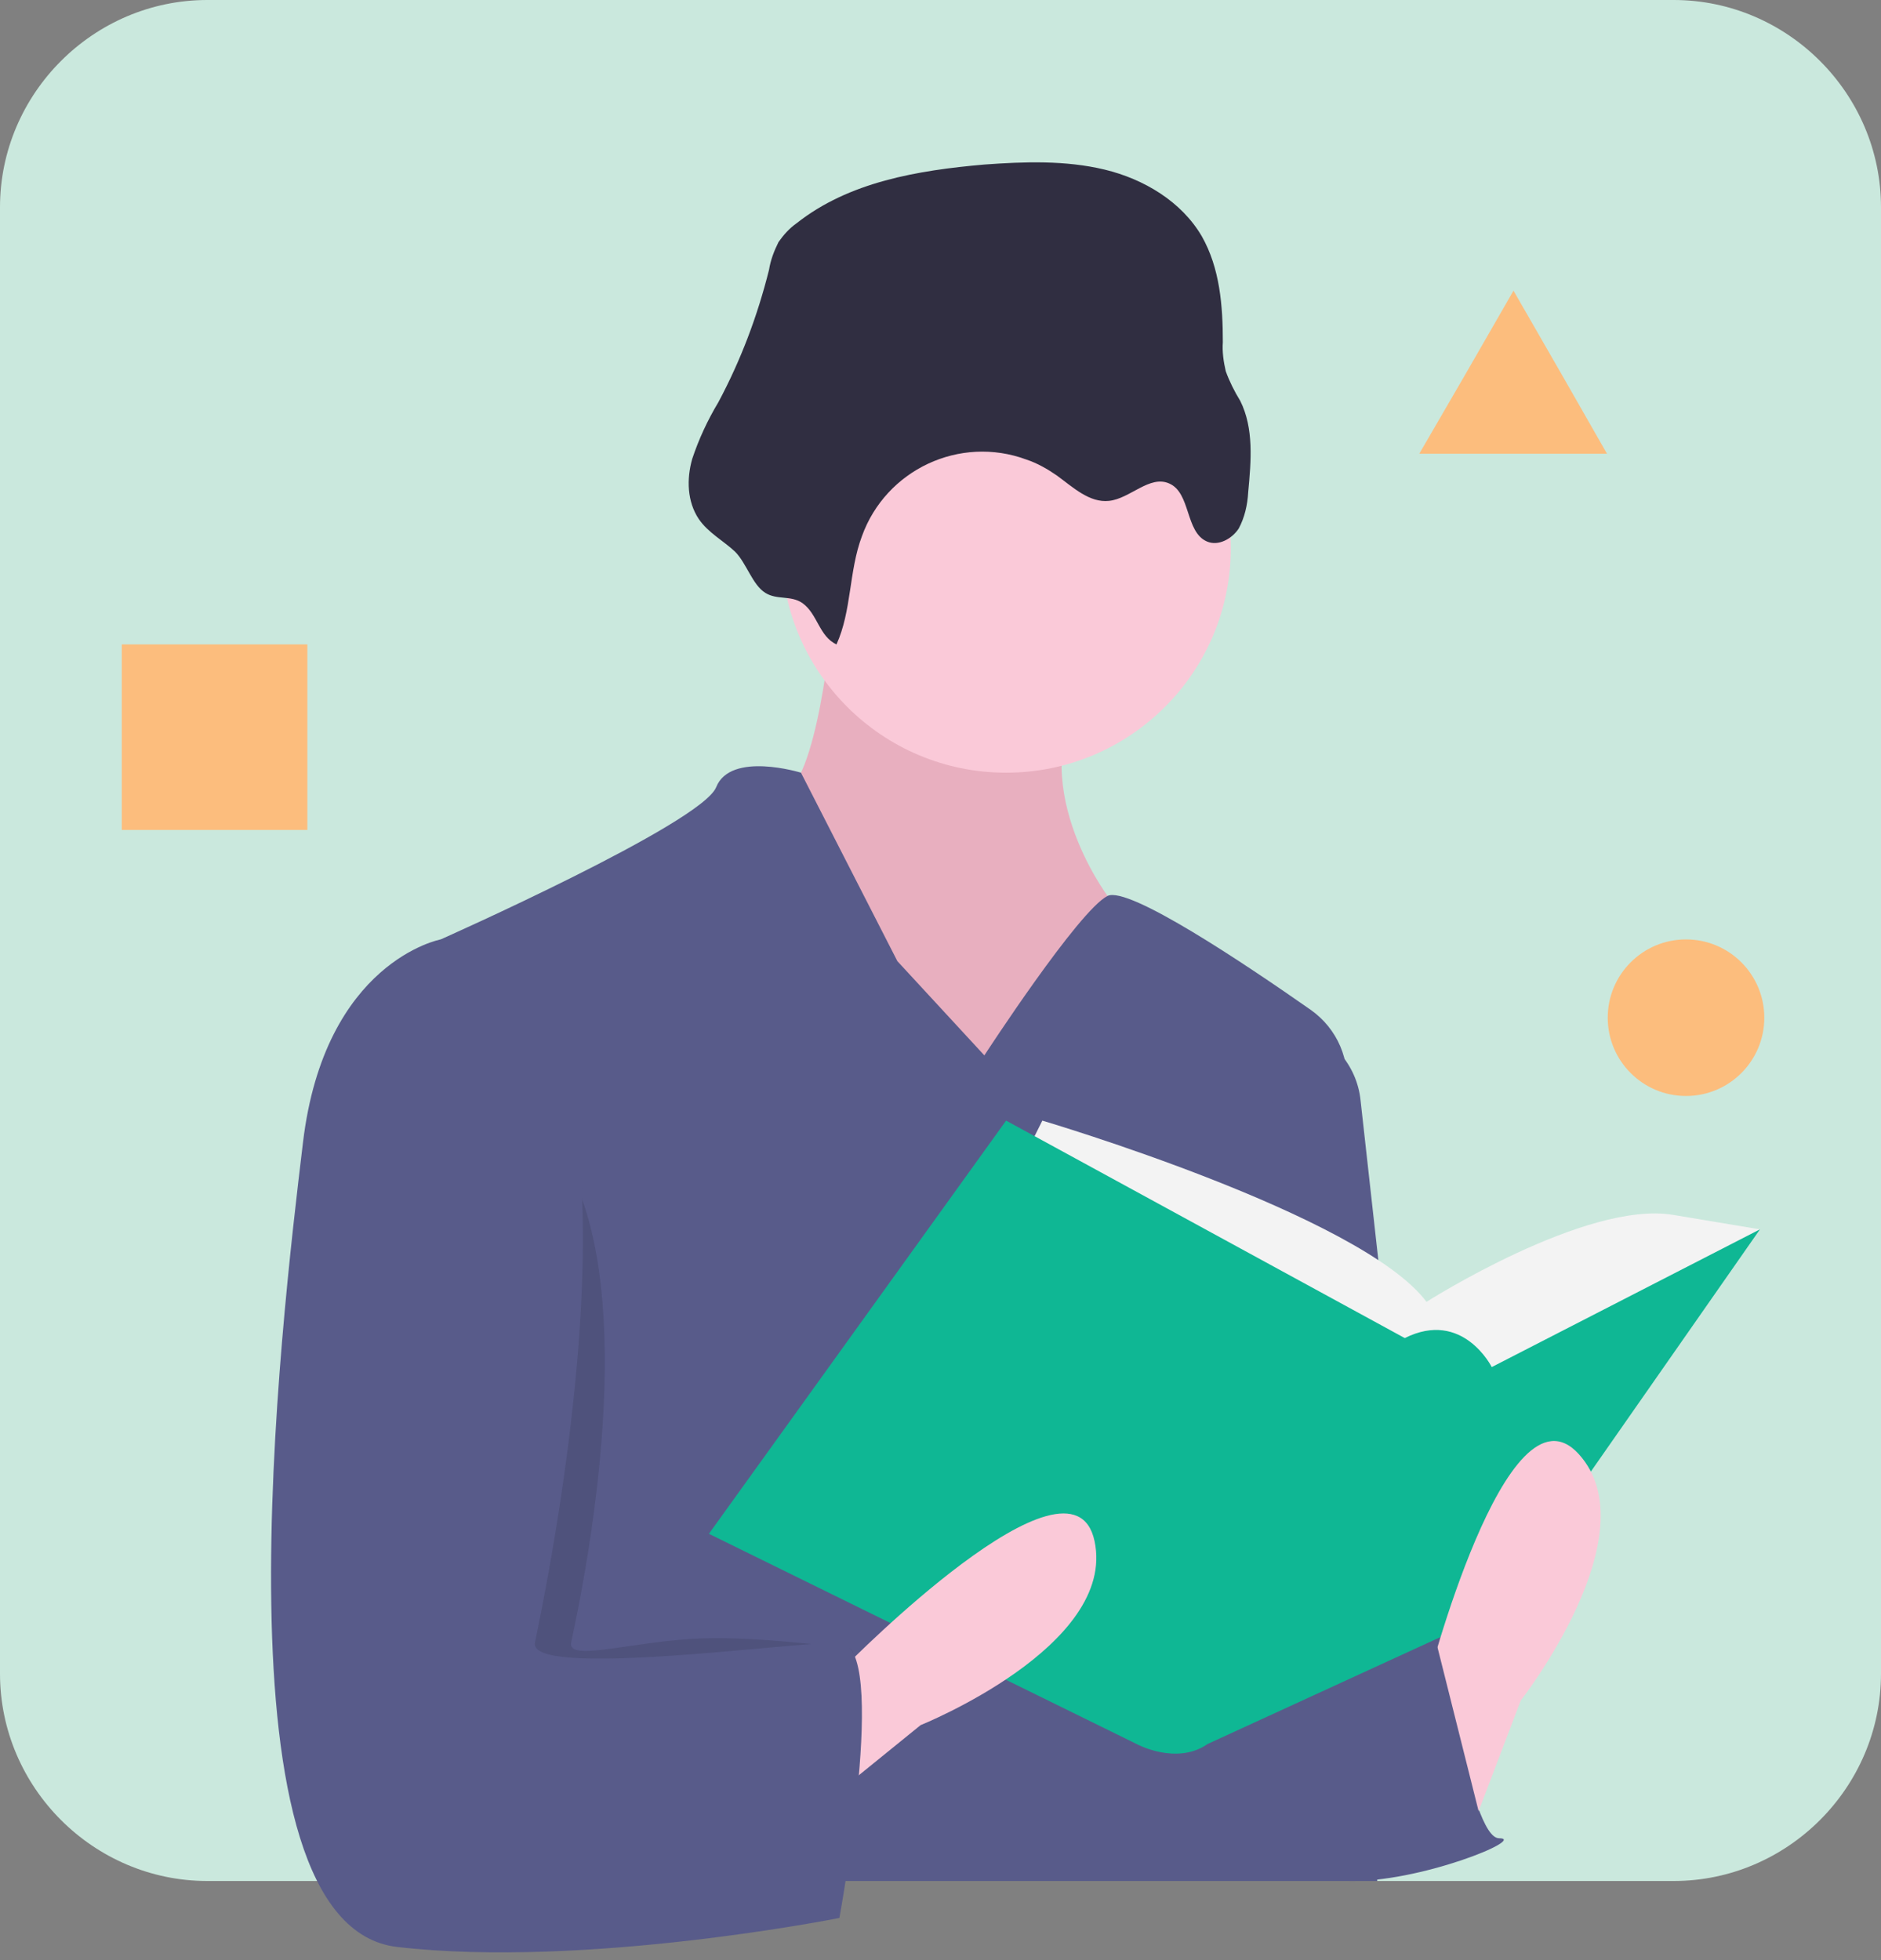 <?xml version="1.0" encoding="utf-8"?>
<!-- Generator: Adobe Illustrator 22.1.0, SVG Export Plug-In . SVG Version: 6.00 Build 0)  -->
<svg version="1.1" id="Layer_1" xmlns="http://www.w3.org/2000/svg" xmlns:xlink="http://www.w3.org/1999/xlink" x="0px" y="0px"
	 viewBox="0 0 259.5 270.4" style="enable-background:new 0 0 259.5 270.4;" xml:space="preserve">
<rect x="0" y="0" width="259.5" height="270.4" fill="#808080" stroke="none"/>
<style type="text/css">
	.st0{fill:#CAE8DD;}
	.st1{fill:#E8AFBF;}
	.st2{fill:#FAC9D8;}
	.st3{fill:#585B8A;}
	.st4{fill:#302E41;}
	.st5{fill:#F3F3F3;}
	.st6{fill:#0FB794;}
	.st7{opacity:0.1;fill:#010101;enable-background:new    ;}
	.st8{fill:#FCBD7D;}
</style>
<path class="st0" d="M230.9,259.5H28.6C12.9,259.5,0,246.6,0,230.9V28.6C0,12.9,12.9,0,28.6,0h202.3c15.7,0,28.6,12.9,28.6,28.6
	v202.3C259.5,246.6,246.6,259.5,230.9,259.5z"/>
<g>
	<path class="st1" d="M114.8,85.6c0,0-2,23-7,24s11,41,11,41h24l19-5l-9-22c0,0-12-16-3-29S114.8,85.6,114.8,85.6z"/>
	<circle class="st2" cx="138.8" cy="75.6" r="31"/>
	<path class="st3" d="M135.8,145.6l-12-13l-13.3-26c0,0-9.7-3-11.7,2s-38,21-38,21s9,84,5,92s-11,40-5,43s39.7-18.6,48.7-14.6
		c9,4,30.2,7.2,37.2,2.2c7-5,7.1-1.6,14.1,1.4c6,2.6,20.9-76.8,24.9-102.8c0.7-4.5-1.2-8.9-4.9-11.5c-9-6.3-25.1-17.1-28-15.7
		C148.8,125.6,135.8,145.6,135.8,145.6z"/>
	<path class="st3" d="M178.8,141.6L178.8,141.6c4.8,1.2,8.4,5.3,8.9,10.2l8.1,72.8c0,0-20,43-30,14S178.8,141.6,178.8,141.6z"/>
	<path class="st3" d="M176.8,231.6l22-6c0,0,4,28,8,28s-11,6.2-21,5.9c-9.2-0.3-24-0.9-25-5.9c-1-5,9-26,9-26L176.8,231.6z"/>
	<path class="st4" d="M115.4,88.9c2.1-4.6,1.7-10.1,3.5-14.9c3.3-9.2,13.5-14,22.7-10.6c1.5,0.5,2.9,1.3,4.2,2.2
		c2.2,1.6,4.5,3.8,7.2,3.5c2.9-0.3,5.6-3.6,8.3-2.4c3,1.3,2.2,6.7,5.2,8c1.6,0.7,3.5-0.4,4.4-1.8c0.8-1.5,1.2-3.2,1.3-5
		c0.4-4.3,0.8-8.8-1.1-12.6c-0.8-1.3-1.5-2.7-2-4.1c-0.3-1.3-0.5-2.7-0.4-4c0-5-0.4-10.2-2.9-14.6c-2.8-4.8-8-7.9-13.4-9.2
		s-11.1-1.1-16.6-0.7c-9.2,0.8-18.7,2.4-25.9,8.1c-1,0.7-1.8,1.6-2.5,2.6c-0.6,1.2-1.1,2.5-1.3,3.8c-1.6,6.4-3.9,12.5-7,18.3
		c-1.5,2.5-2.7,5.1-3.6,7.8c-0.8,2.8-0.7,5.9,0.9,8.3c1.3,1.9,3.4,3,5,4.5c1.6,1.6,2.4,4.6,4.2,5.7c1.6,1,3.5,0.3,5.1,1.4
		C112.8,84.7,113,87.8,115.4,88.9z"/>
	<path class="st5" d="M140.8,160.6l3-6c0,0,44,13,53,25c0,0,22-14,34-12l12,2l-37,33l-47-4L140.8,160.6z"/>
	<path class="st6" d="M138.8,154.6l-41,57l59,29c0,0,5.5,3,9.8,0l39.2-18l37-53l-37,19c0,0-4-8-12-4L138.8,154.6z"/>
	<path class="st2" d="M201.8,255.6l8-21c0,0,18-23,8-34s-21,32-21,32L201.8,255.6z"/>
	<path class="st2" d="M109.5,252.2L127,238c0,0,27.1-10.9,24-25.4s-34.2,17.1-34.2,17.1L109.5,252.2z"/>
	<path class="st7" d="M66.3,151.1h-1c0,0-15.5-18.5-18.5,6.5s-13,108,13,111s44.5-12.5,44.5-12.5s19-29,12-29c-3.4,0-12.6-1.5-21-1
		c-9,0.6-17,3.1-16.5,0.5C79.8,221.6,94.3,158.1,66.3,151.1z"/>
	<path class="st3" d="M64.8,131.6l-4-2c0,0-16,3-19,28s-13,108,13,111s61-4,61-4s7-38,0-38s-43,5-42,0S92.8,138.6,64.8,131.6z"/>
	<polygon class="st3" points="187.3,244.1 198.3,227.2 205.3,255.1 187.3,259.5 	"/>
</g>
<circle class="st8" cx="232.6" cy="140.4" r="10.8"/>
<rect x="16.8" y="88.9" class="st8" width="25.6" height="25.6"/>
<polygon class="st8" points="208.8,40.1 215.3,51.4 221.7,62.6 208.8,62.6 195.8,62.6 202.3,51.4 "/>
<rect x="115.9" y="246.7" class="st3" width="74.1" height="12.8"/>
</svg>
